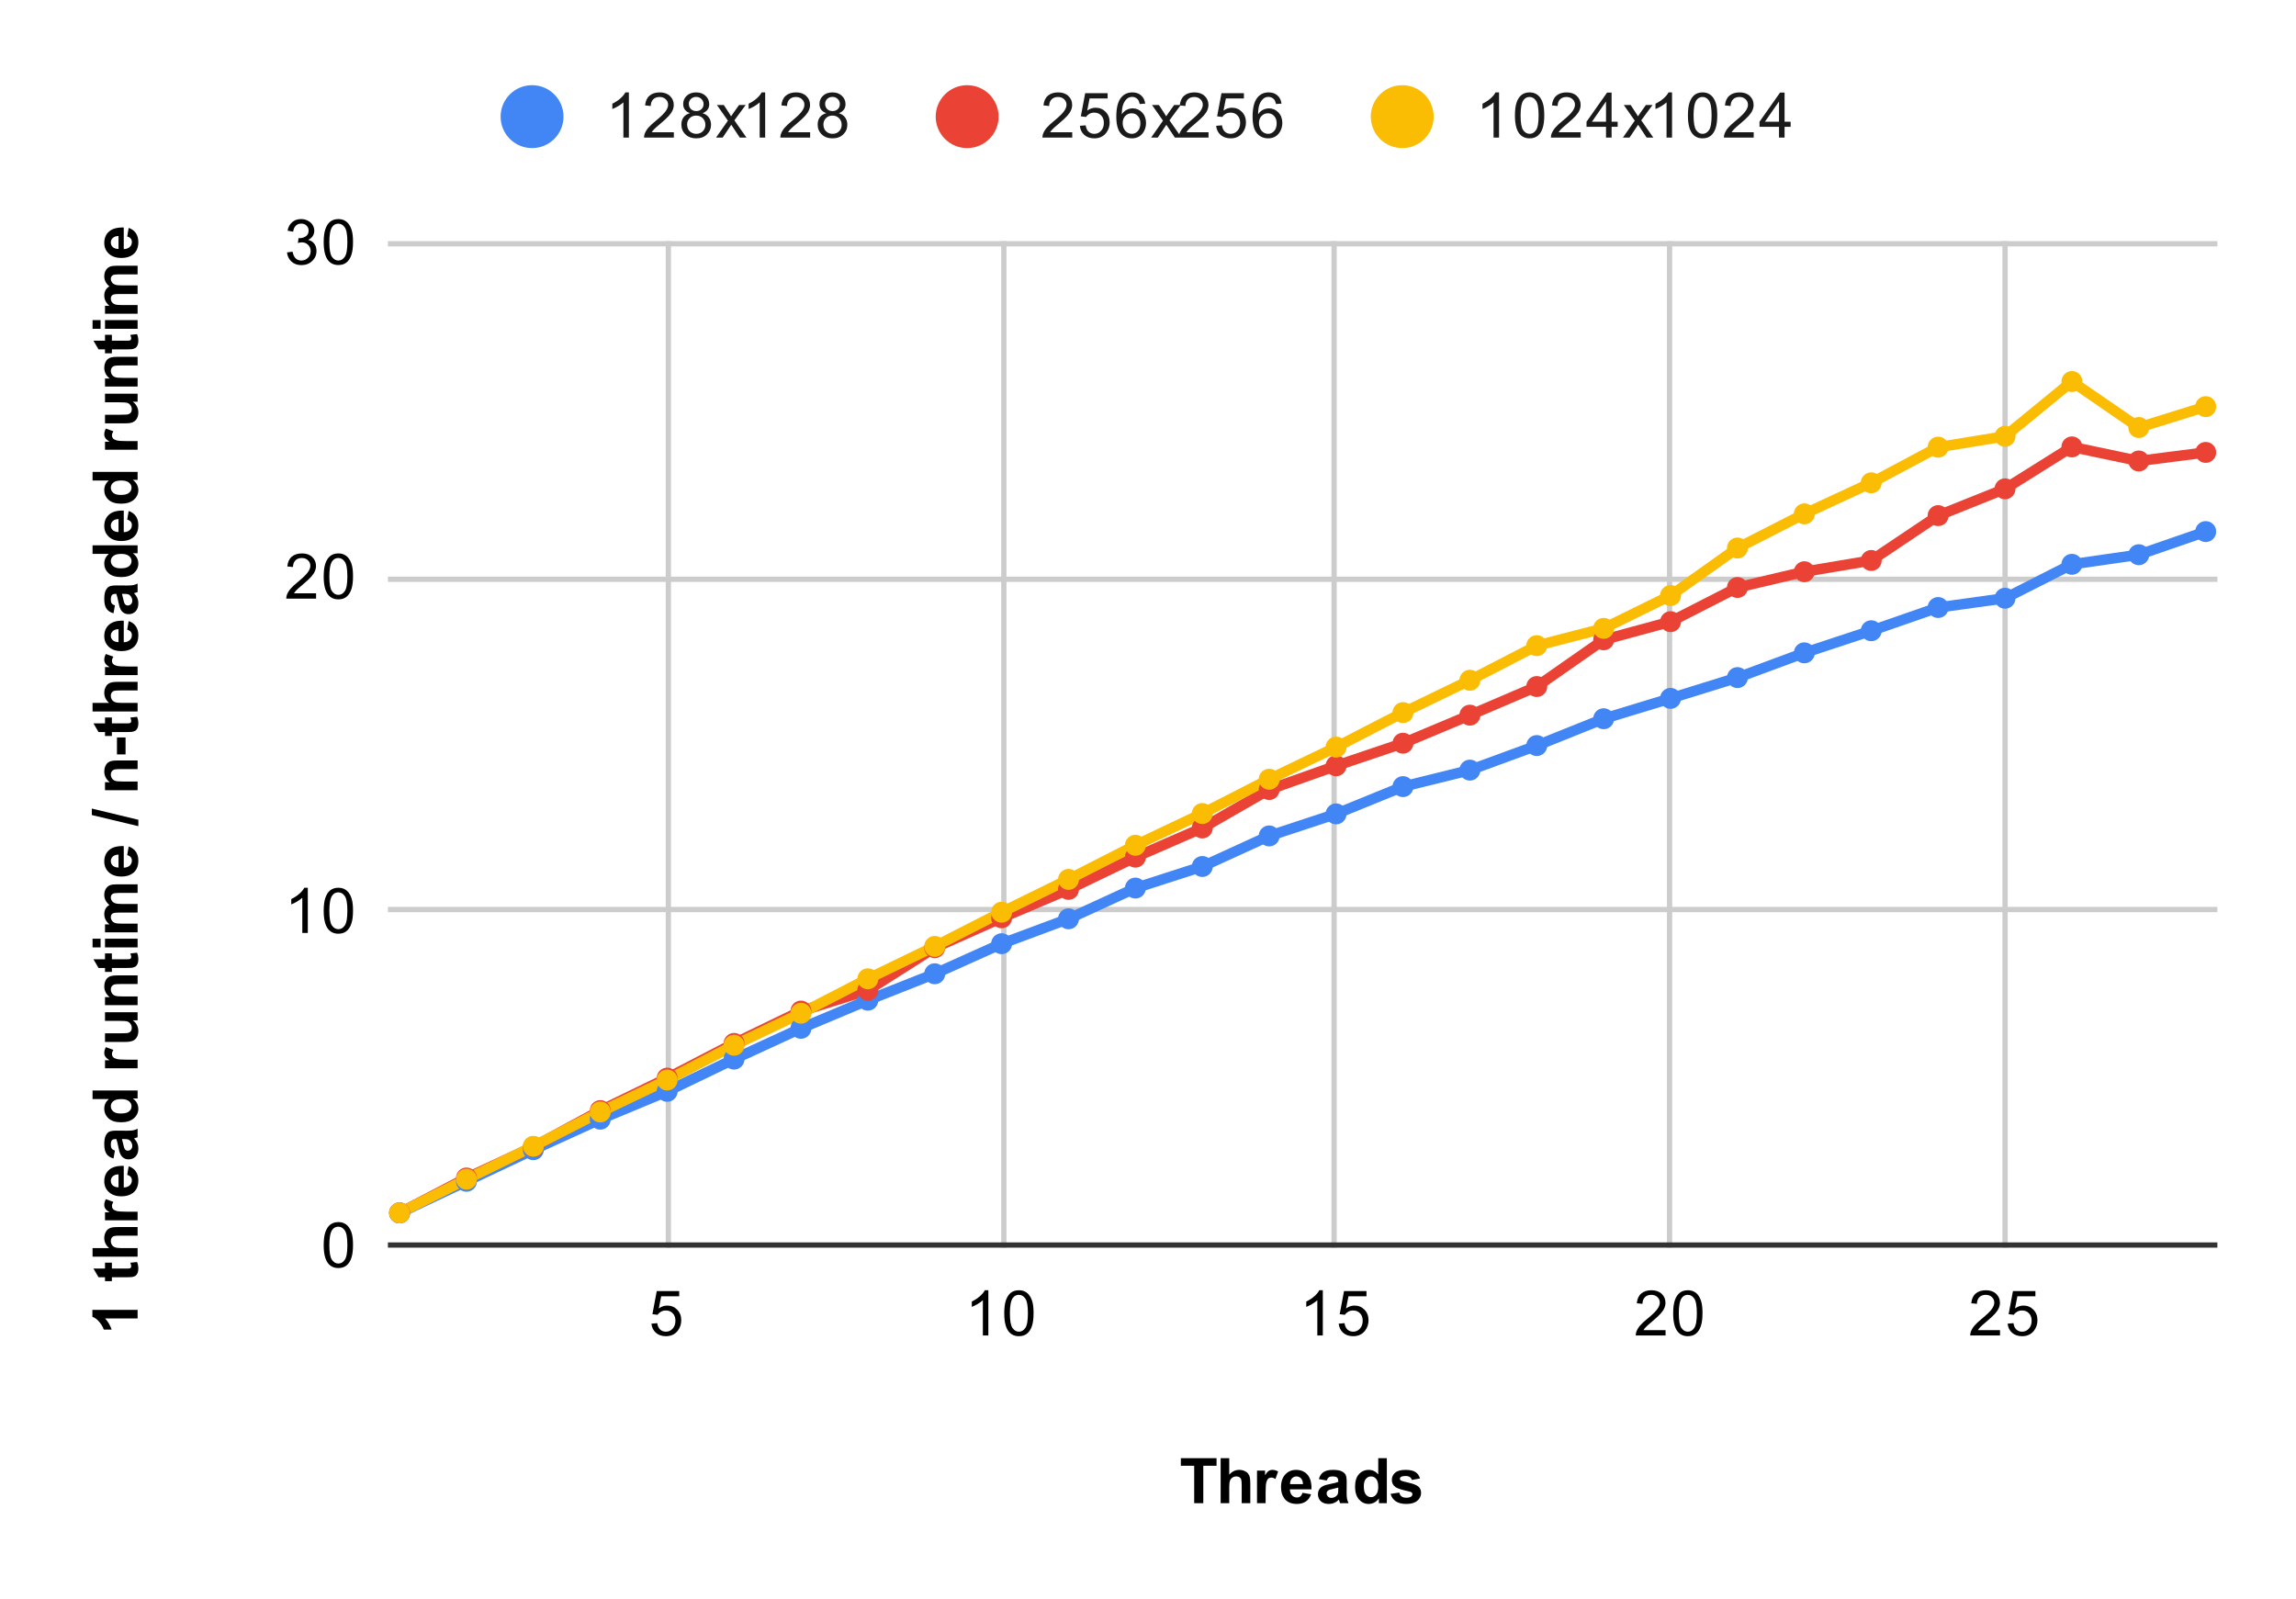 <svg version="1.1" viewBox="0.0 0.0 438.0 305.0" fill="none" stroke="none" stroke-linecap="square" stroke-miterlimit="10" width="438" height="305" xmlns:xlink="http://www.w3.org/1999/xlink" xmlns="http://www.w3.org/2000/svg"><path fill="#ffffff" d="M0 0L438.0 0L438.0 305.0L0 305.0L0 0Z" fill-rule="nonzero"/><path stroke="#cccccc" stroke-width="1.0" stroke-linecap="butt" d="M127.5 46.5L127.5 237.5" fill-rule="nonzero"/><path stroke="#cccccc" stroke-width="1.0" stroke-linecap="butt" d="M191.5 46.5L191.5 237.5" fill-rule="nonzero"/><path stroke="#cccccc" stroke-width="1.0" stroke-linecap="butt" d="M254.5 46.5L254.5 237.5" fill-rule="nonzero"/><path stroke="#cccccc" stroke-width="1.0" stroke-linecap="butt" d="M318.5 46.5L318.5 237.5" fill-rule="nonzero"/><path stroke="#cccccc" stroke-width="1.0" stroke-linecap="butt" d="M382.5 46.5L382.5 237.5" fill-rule="nonzero"/><path stroke="#333333" stroke-width="1.0" stroke-linecap="butt" d="M74.5 237.5L422.5 237.5" fill-rule="nonzero"/><path stroke="#cccccc" stroke-width="1.0" stroke-linecap="butt" d="M74.5 173.5L422.5 173.5" fill-rule="nonzero"/><path stroke="#cccccc" stroke-width="1.0" stroke-linecap="butt" d="M74.5 110.5L422.5 110.5" fill-rule="nonzero"/><path stroke="#cccccc" stroke-width="1.0" stroke-linecap="butt" d="M74.5 46.5L422.5 46.5" fill-rule="nonzero"/><clipPath id="id_0"><path d="M74.25 46.417L422.75 46.417L422.75 237.75L74.25 237.75L74.25 46.417Z" clip-rule="nonzero"/></clipPath><path stroke="#4285f4" stroke-width="2.0" stroke-linecap="butt" clip-path="url(#id_0)" d="M76.227 231.372L88.988 225.335L101.749 219.312L114.51 213.492L127.271 208.18L140.032 202.032L152.793 196.161L165.554 190.799L178.315 185.753L191.076 180.018L203.837 175.268L216.598 169.405L229.359 165.291L242.12 159.46L254.88 155.256L267.641 150.053L280.402 146.905L293.163 142.223L305.924 137.104L318.685 133.219L331.446 129.257L344.207 124.536L356.968 120.319L369.729 115.888L382.49 114.118L395.251 107.646L408.012 105.815L420.773 101.405" fill-rule="nonzero"/><path stroke="#ea4335" stroke-width="2.0" stroke-linecap="butt" clip-path="url(#id_0)" d="M76.227 231.372L88.988 224.716L101.749 218.764L114.51 211.858L127.271 205.665L140.032 199.044L152.793 192.871L165.554 188.888L178.315 180.774L191.076 175.081L203.837 169.655L216.598 163.506L229.359 157.941L242.12 150.609L254.88 146.084L267.641 141.775L280.402 136.424L293.163 130.963L305.924 122.05L318.685 118.59L331.446 112.069L344.207 109.061L356.968 106.915L369.729 98.359L382.49 93.247L395.251 85.25L408.012 87.937L420.773 86.301" fill-rule="nonzero"/><path stroke="#fbbc04" stroke-width="2.0" stroke-linecap="butt" clip-path="url(#id_0)" d="M76.227 231.372L88.988 224.941L101.749 218.672L114.51 212.118L127.271 206.025L140.032 199.39L152.793 193.286L165.554 186.715L178.315 180.534L191.076 174.01L203.837 167.751L216.598 161.242L229.359 155.19L242.12 148.648L254.88 142.519L267.641 135.939L280.402 129.766L293.163 123.167L305.924 119.866L318.685 113.604L331.446 104.536L344.207 98.023L356.968 92.101L369.729 85.3L382.49 83.231L395.251 72.78L408.012 81.552L420.773 77.575" fill-rule="nonzero"/><path fill="#4285f4" clip-path="url(#id_0)" d="M78.227 231.372C78.227 232.477 77.332 233.372 76.227 233.372C75.123 233.372 74.227 232.477 74.227 231.372C74.227 230.268 75.123 229.372 76.227 229.372C77.332 229.372 78.227 230.268 78.227 231.372Z" fill-rule="nonzero"/><path fill="#4285f4" clip-path="url(#id_0)" d="M90.988 225.335C90.988 226.439 90.093 227.335 88.988 227.335C87.884 227.335 86.988 226.439 86.988 225.335C86.988 224.23 87.884 223.335 88.988 223.335C90.093 223.335 90.988 224.23 90.988 225.335Z" fill-rule="nonzero"/><path fill="#4285f4" clip-path="url(#id_0)" d="M103.749 219.312C103.749 220.417 102.854 221.312 101.749 221.312C100.645 221.312 99.749 220.417 99.749 219.312C99.749 218.207 100.645 217.312 101.749 217.312C102.854 217.312 103.749 218.207 103.749 219.312Z" fill-rule="nonzero"/><path fill="#4285f4" clip-path="url(#id_0)" d="M116.51 213.492C116.51 214.597 115.615 215.492 114.51 215.492C113.406 215.492 112.51 214.597 112.51 213.492C112.51 212.388 113.406 211.492 114.51 211.492C115.615 211.492 116.51 212.388 116.51 213.492Z" fill-rule="nonzero"/><path fill="#4285f4" clip-path="url(#id_0)" d="M129.271 208.18C129.271 209.285 128.376 210.18 127.271 210.18C126.166 210.18 125.271 209.285 125.271 208.18C125.271 207.076 126.166 206.18 127.271 206.18C128.376 206.18 129.271 207.076 129.271 208.18Z" fill-rule="nonzero"/><path fill="#4285f4" clip-path="url(#id_0)" d="M142.032 202.032C142.032 203.137 141.137 204.032 140.032 204.032C138.927 204.032 138.032 203.137 138.032 202.032C138.032 200.928 138.927 200.032 140.032 200.032C141.137 200.032 142.032 200.928 142.032 202.032Z" fill-rule="nonzero"/><path fill="#4285f4" clip-path="url(#id_0)" d="M154.793 196.161C154.793 197.266 153.898 198.161 152.793 198.161C151.688 198.161 150.793 197.266 150.793 196.161C150.793 195.057 151.688 194.161 152.793 194.161C153.898 194.161 154.793 195.057 154.793 196.161Z" fill-rule="nonzero"/><path fill="#4285f4" clip-path="url(#id_0)" d="M167.554 190.799C167.554 191.904 166.658 192.799 165.554 192.799C164.449 192.799 163.554 191.904 163.554 190.799C163.554 189.695 164.449 188.799 165.554 188.799C166.658 188.799 167.554 189.695 167.554 190.799Z" fill-rule="nonzero"/><path fill="#4285f4" clip-path="url(#id_0)" d="M180.315 185.753C180.315 186.858 179.419 187.753 178.315 187.753C177.21 187.753 176.315 186.858 176.315 185.753C176.315 184.649 177.21 183.753 178.315 183.753C179.419 183.753 180.315 184.649 180.315 185.753Z" fill-rule="nonzero"/><path fill="#4285f4" clip-path="url(#id_0)" d="M193.076 180.018C193.076 181.123 192.18 182.018 191.076 182.018C189.971 182.018 189.076 181.123 189.076 180.018C189.076 178.914 189.971 178.018 191.076 178.018C192.18 178.018 193.076 178.914 193.076 180.018Z" fill-rule="nonzero"/><path fill="#4285f4" clip-path="url(#id_0)" d="M205.837 175.268C205.837 176.373 204.941 177.268 203.837 177.268C202.732 177.268 201.837 176.373 201.837 175.268C201.837 174.164 202.732 173.268 203.837 173.268C204.941 173.268 205.837 174.164 205.837 175.268Z" fill-rule="nonzero"/><path fill="#4285f4" clip-path="url(#id_0)" d="M218.598 169.405C218.598 170.51 217.702 171.405 216.598 171.405C215.493 171.405 214.598 170.51 214.598 169.405C214.598 168.301 215.493 167.405 216.598 167.405C217.702 167.405 218.598 168.301 218.598 169.405Z" fill-rule="nonzero"/><path fill="#4285f4" clip-path="url(#id_0)" d="M231.359 165.291C231.359 166.395 230.463 167.291 229.359 167.291C228.254 167.291 227.359 166.395 227.359 165.291C227.359 164.186 228.254 163.291 229.359 163.291C230.463 163.291 231.359 164.186 231.359 165.291Z" fill-rule="nonzero"/><path fill="#4285f4" clip-path="url(#id_0)" d="M244.12 159.46C244.12 160.565 243.224 161.46 242.12 161.46C241.015 161.46 240.12 160.565 240.12 159.46C240.12 158.356 241.015 157.46 242.12 157.46C243.224 157.46 244.12 158.356 244.12 159.46Z" fill-rule="nonzero"/><path fill="#4285f4" clip-path="url(#id_0)" d="M256.88 155.256C256.88 156.361 255.985 157.256 254.88 157.256C253.776 157.256 252.88 156.361 252.88 155.256C252.88 154.152 253.776 153.256 254.88 153.256C255.985 153.256 256.88 154.152 256.88 155.256Z" fill-rule="nonzero"/><path fill="#4285f4" clip-path="url(#id_0)" d="M269.641 150.053C269.641 151.157 268.746 152.053 267.641 152.053C266.537 152.053 265.641 151.157 265.641 150.053C265.641 148.948 266.537 148.053 267.641 148.053C268.746 148.053 269.641 148.948 269.641 150.053Z" fill-rule="nonzero"/><path fill="#4285f4" clip-path="url(#id_0)" d="M282.402 146.905C282.402 148.01 281.507 148.905 280.402 148.905C279.298 148.905 278.402 148.01 278.402 146.905C278.402 145.8 279.298 144.905 280.402 144.905C281.507 144.905 282.402 145.8 282.402 146.905Z" fill-rule="nonzero"/><path fill="#4285f4" clip-path="url(#id_0)" d="M295.163 142.223C295.163 143.327 294.268 144.223 293.163 144.223C292.059 144.223 291.163 143.327 291.163 142.223C291.163 141.118 292.059 140.223 293.163 140.223C294.268 140.223 295.163 141.118 295.163 142.223Z" fill-rule="nonzero"/><path fill="#4285f4" clip-path="url(#id_0)" d="M307.924 137.104C307.924 138.208 307.029 139.104 305.924 139.104C304.82 139.104 303.924 138.208 303.924 137.104C303.924 135.999 304.82 135.104 305.924 135.104C307.029 135.104 307.924 135.999 307.924 137.104Z" fill-rule="nonzero"/><path fill="#4285f4" clip-path="url(#id_0)" d="M320.685 133.219C320.685 134.324 319.79 135.219 318.685 135.219C317.581 135.219 316.685 134.324 316.685 133.219C316.685 132.115 317.581 131.219 318.685 131.219C319.79 131.219 320.685 132.115 320.685 133.219Z" fill-rule="nonzero"/><path fill="#4285f4" clip-path="url(#id_0)" d="M333.446 129.257C333.446 130.362 332.551 131.257 331.446 131.257C330.342 131.257 329.446 130.362 329.446 129.257C329.446 128.153 330.342 127.257 331.446 127.257C332.551 127.257 333.446 128.153 333.446 129.257Z" fill-rule="nonzero"/><path fill="#4285f4" clip-path="url(#id_0)" d="M346.207 124.536C346.207 125.641 345.312 126.536 344.207 126.536C343.102 126.536 342.207 125.641 342.207 124.536C342.207 123.432 343.102 122.536 344.207 122.536C345.312 122.536 346.207 123.432 346.207 124.536Z" fill-rule="nonzero"/><path fill="#4285f4" clip-path="url(#id_0)" d="M358.968 120.319C358.968 121.423 358.073 122.319 356.968 122.319C355.863 122.319 354.968 121.423 354.968 120.319C354.968 119.214 355.863 118.319 356.968 118.319C358.073 118.319 358.968 119.214 358.968 120.319Z" fill-rule="nonzero"/><path fill="#4285f4" clip-path="url(#id_0)" d="M371.729 115.888C371.729 116.993 370.834 117.888 369.729 117.888C368.624 117.888 367.729 116.993 367.729 115.888C367.729 114.784 368.624 113.888 369.729 113.888C370.834 113.888 371.729 114.784 371.729 115.888Z" fill-rule="nonzero"/><path fill="#4285f4" clip-path="url(#id_0)" d="M384.49 114.118C384.49 115.223 383.594 116.118 382.49 116.118C381.385 116.118 380.49 115.223 380.49 114.118C380.49 113.014 381.385 112.118 382.49 112.118C383.594 112.118 384.49 113.014 384.49 114.118Z" fill-rule="nonzero"/><path fill="#4285f4" clip-path="url(#id_0)" d="M397.251 107.646C397.251 108.75 396.355 109.646 395.251 109.646C394.146 109.646 393.251 108.75 393.251 107.646C393.251 106.541 394.146 105.646 395.251 105.646C396.355 105.646 397.251 106.541 397.251 107.646Z" fill-rule="nonzero"/><path fill="#4285f4" clip-path="url(#id_0)" d="M410.012 105.815C410.012 106.919 409.116 107.815 408.012 107.815C406.907 107.815 406.012 106.919 406.012 105.815C406.012 104.71 406.907 103.815 408.012 103.815C409.116 103.815 410.012 104.71 410.012 105.815Z" fill-rule="nonzero"/><path fill="#4285f4" clip-path="url(#id_0)" d="M422.773 101.405C422.773 102.509 421.877 103.405 420.773 103.405C419.668 103.405 418.773 102.509 418.773 101.405C418.773 100.3 419.668 99.405 420.773 99.405C421.877 99.405 422.773 100.3 422.773 101.405Z" fill-rule="nonzero"/><path fill="#ea4335" clip-path="url(#id_0)" d="M78.227 231.372C78.227 232.477 77.332 233.372 76.227 233.372C75.123 233.372 74.227 232.477 74.227 231.372C74.227 230.268 75.123 229.372 76.227 229.372C77.332 229.372 78.227 230.268 78.227 231.372Z" fill-rule="nonzero"/><path fill="#ea4335" clip-path="url(#id_0)" d="M90.988 224.716C90.988 225.821 90.093 226.716 88.988 226.716C87.884 226.716 86.988 225.821 86.988 224.716C86.988 223.612 87.884 222.716 88.988 222.716C90.093 222.716 90.988 223.612 90.988 224.716Z" fill-rule="nonzero"/><path fill="#ea4335" clip-path="url(#id_0)" d="M103.749 218.764C103.749 219.869 102.854 220.764 101.749 220.764C100.645 220.764 99.749 219.869 99.749 218.764C99.749 217.66 100.645 216.764 101.749 216.764C102.854 216.764 103.749 217.66 103.749 218.764Z" fill-rule="nonzero"/><path fill="#ea4335" clip-path="url(#id_0)" d="M116.51 211.858C116.51 212.963 115.615 213.858 114.51 213.858C113.406 213.858 112.51 212.963 112.51 211.858C112.51 210.754 113.406 209.858 114.51 209.858C115.615 209.858 116.51 210.754 116.51 211.858Z" fill-rule="nonzero"/><path fill="#ea4335" clip-path="url(#id_0)" d="M129.271 205.665C129.271 206.769 128.376 207.665 127.271 207.665C126.166 207.665 125.271 206.769 125.271 205.665C125.271 204.56 126.166 203.665 127.271 203.665C128.376 203.665 129.271 204.56 129.271 205.665Z" fill-rule="nonzero"/><path fill="#ea4335" clip-path="url(#id_0)" d="M142.032 199.044C142.032 200.149 141.137 201.044 140.032 201.044C138.927 201.044 138.032 200.149 138.032 199.044C138.032 197.939 138.927 197.044 140.032 197.044C141.137 197.044 142.032 197.939 142.032 199.044Z" fill-rule="nonzero"/><path fill="#ea4335" clip-path="url(#id_0)" d="M154.793 192.871C154.793 193.976 153.898 194.871 152.793 194.871C151.688 194.871 150.793 193.976 150.793 192.871C150.793 191.767 151.688 190.871 152.793 190.871C153.898 190.871 154.793 191.767 154.793 192.871Z" fill-rule="nonzero"/><path fill="#ea4335" clip-path="url(#id_0)" d="M167.554 188.888C167.554 189.993 166.658 190.888 165.554 190.888C164.449 190.888 163.554 189.993 163.554 188.888C163.554 187.784 164.449 186.888 165.554 186.888C166.658 186.888 167.554 187.784 167.554 188.888Z" fill-rule="nonzero"/><path fill="#ea4335" clip-path="url(#id_0)" d="M180.315 180.774C180.315 181.878 179.419 182.774 178.315 182.774C177.21 182.774 176.315 181.878 176.315 180.774C176.315 179.669 177.21 178.774 178.315 178.774C179.419 178.774 180.315 179.669 180.315 180.774Z" fill-rule="nonzero"/><path fill="#ea4335" clip-path="url(#id_0)" d="M193.076 175.081C193.076 176.185 192.18 177.081 191.076 177.081C189.971 177.081 189.076 176.185 189.076 175.081C189.076 173.976 189.971 173.081 191.076 173.081C192.18 173.081 193.076 173.976 193.076 175.081Z" fill-rule="nonzero"/><path fill="#ea4335" clip-path="url(#id_0)" d="M205.837 169.655C205.837 170.759 204.941 171.655 203.837 171.655C202.732 171.655 201.837 170.759 201.837 169.655C201.837 168.55 202.732 167.655 203.837 167.655C204.941 167.655 205.837 168.55 205.837 169.655Z" fill-rule="nonzero"/><path fill="#ea4335" clip-path="url(#id_0)" d="M218.598 163.506C218.598 164.61 217.702 165.506 216.598 165.506C215.493 165.506 214.598 164.61 214.598 163.506C214.598 162.401 215.493 161.506 216.598 161.506C217.702 161.506 218.598 162.401 218.598 163.506Z" fill-rule="nonzero"/><path fill="#ea4335" clip-path="url(#id_0)" d="M231.359 157.941C231.359 159.046 230.463 159.941 229.359 159.941C228.254 159.941 227.359 159.046 227.359 157.941C227.359 156.837 228.254 155.941 229.359 155.941C230.463 155.941 231.359 156.837 231.359 157.941Z" fill-rule="nonzero"/><path fill="#ea4335" clip-path="url(#id_0)" d="M244.12 150.609C244.12 151.714 243.224 152.609 242.12 152.609C241.015 152.609 240.12 151.714 240.12 150.609C240.12 149.505 241.015 148.609 242.12 148.609C243.224 148.609 244.12 149.505 244.12 150.609Z" fill-rule="nonzero"/><path fill="#ea4335" clip-path="url(#id_0)" d="M256.88 146.084C256.88 147.188 255.985 148.084 254.88 148.084C253.776 148.084 252.88 147.188 252.88 146.084C252.88 144.979 253.776 144.084 254.88 144.084C255.985 144.084 256.88 144.979 256.88 146.084Z" fill-rule="nonzero"/><path fill="#ea4335" clip-path="url(#id_0)" d="M269.641 141.775C269.641 142.88 268.746 143.775 267.641 143.775C266.537 143.775 265.641 142.88 265.641 141.775C265.641 140.67 266.537 139.775 267.641 139.775C268.746 139.775 269.641 140.67 269.641 141.775Z" fill-rule="nonzero"/><path fill="#ea4335" clip-path="url(#id_0)" d="M282.402 136.424C282.402 137.529 281.507 138.424 280.402 138.424C279.298 138.424 278.402 137.529 278.402 136.424C278.402 135.32 279.298 134.424 280.402 134.424C281.507 134.424 282.402 135.32 282.402 136.424Z" fill-rule="nonzero"/><path fill="#ea4335" clip-path="url(#id_0)" d="M295.163 130.963C295.163 132.068 294.268 132.963 293.163 132.963C292.059 132.963 291.163 132.068 291.163 130.963C291.163 129.859 292.059 128.963 293.163 128.963C294.268 128.963 295.163 129.859 295.163 130.963Z" fill-rule="nonzero"/><path fill="#ea4335" clip-path="url(#id_0)" d="M307.924 122.05C307.924 123.155 307.029 124.05 305.924 124.05C304.82 124.05 303.924 123.155 303.924 122.05C303.924 120.946 304.82 120.05 305.924 120.05C307.029 120.05 307.924 120.946 307.924 122.05Z" fill-rule="nonzero"/><path fill="#ea4335" clip-path="url(#id_0)" d="M320.685 118.59C320.685 119.695 319.79 120.59 318.685 120.59C317.581 120.59 316.685 119.695 316.685 118.59C316.685 117.485 317.581 116.59 318.685 116.59C319.79 116.59 320.685 117.485 320.685 118.59Z" fill-rule="nonzero"/><path fill="#ea4335" clip-path="url(#id_0)" d="M333.446 112.069C333.446 113.174 332.551 114.069 331.446 114.069C330.342 114.069 329.446 113.174 329.446 112.069C329.446 110.965 330.342 110.069 331.446 110.069C332.551 110.069 333.446 110.965 333.446 112.069Z" fill-rule="nonzero"/><path fill="#ea4335" clip-path="url(#id_0)" d="M346.207 109.061C346.207 110.166 345.312 111.061 344.207 111.061C343.102 111.061 342.207 110.166 342.207 109.061C342.207 107.957 343.102 107.061 344.207 107.061C345.312 107.061 346.207 107.957 346.207 109.061Z" fill-rule="nonzero"/><path fill="#ea4335" clip-path="url(#id_0)" d="M358.968 106.915C358.968 108.019 358.073 108.915 356.968 108.915C355.863 108.915 354.968 108.019 354.968 106.915C354.968 105.81 355.863 104.915 356.968 104.915C358.073 104.915 358.968 105.81 358.968 106.915Z" fill-rule="nonzero"/><path fill="#ea4335" clip-path="url(#id_0)" d="M371.729 98.359C371.729 99.464 370.834 100.359 369.729 100.359C368.624 100.359 367.729 99.464 367.729 98.359C367.729 97.254 368.624 96.359 369.729 96.359C370.834 96.359 371.729 97.254 371.729 98.359Z" fill-rule="nonzero"/><path fill="#ea4335" clip-path="url(#id_0)" d="M384.49 93.247C384.49 94.352 383.594 95.247 382.49 95.247C381.385 95.247 380.49 94.352 380.49 93.247C380.49 92.143 381.385 91.247 382.49 91.247C383.594 91.247 384.49 92.143 384.49 93.247Z" fill-rule="nonzero"/><path fill="#ea4335" clip-path="url(#id_0)" d="M397.251 85.25C397.251 86.355 396.355 87.25 395.251 87.25C394.146 87.25 393.251 86.355 393.251 85.25C393.251 84.145 394.146 83.25 395.251 83.25C396.355 83.25 397.251 84.145 397.251 85.25Z" fill-rule="nonzero"/><path fill="#ea4335" clip-path="url(#id_0)" d="M410.012 87.937C410.012 89.042 409.116 89.937 408.012 89.937C406.907 89.937 406.012 89.042 406.012 87.937C406.012 86.833 406.907 85.937 408.012 85.937C409.116 85.937 410.012 86.833 410.012 87.937Z" fill-rule="nonzero"/><path fill="#ea4335" clip-path="url(#id_0)" d="M422.773 86.301C422.773 87.406 421.877 88.301 420.773 88.301C419.668 88.301 418.773 87.406 418.773 86.301C418.773 85.197 419.668 84.301 420.773 84.301C421.877 84.301 422.773 85.197 422.773 86.301Z" fill-rule="nonzero"/><path fill="#fbbc04" clip-path="url(#id_0)" d="M78.227 231.372C78.227 232.477 77.332 233.372 76.227 233.372C75.123 233.372 74.227 232.477 74.227 231.372C74.227 230.268 75.123 229.372 76.227 229.372C77.332 229.372 78.227 230.268 78.227 231.372Z" fill-rule="nonzero"/><path fill="#fbbc04" clip-path="url(#id_0)" d="M90.988 224.941C90.988 226.046 90.093 226.941 88.988 226.941C87.884 226.941 86.988 226.046 86.988 224.941C86.988 223.837 87.884 222.941 88.988 222.941C90.093 222.941 90.988 223.837 90.988 224.941Z" fill-rule="nonzero"/><path fill="#fbbc04" clip-path="url(#id_0)" d="M103.749 218.672C103.749 219.776 102.854 220.672 101.749 220.672C100.645 220.672 99.749 219.776 99.749 218.672C99.749 217.567 100.645 216.672 101.749 216.672C102.854 216.672 103.749 217.567 103.749 218.672Z" fill-rule="nonzero"/><path fill="#fbbc04" clip-path="url(#id_0)" d="M116.51 212.118C116.51 213.223 115.615 214.118 114.51 214.118C113.406 214.118 112.51 213.223 112.51 212.118C112.51 211.013 113.406 210.118 114.51 210.118C115.615 210.118 116.51 211.013 116.51 212.118Z" fill-rule="nonzero"/><path fill="#fbbc04" clip-path="url(#id_0)" d="M129.271 206.025C129.271 207.13 128.376 208.025 127.271 208.025C126.166 208.025 125.271 207.13 125.271 206.025C125.271 204.92 126.166 204.025 127.271 204.025C128.376 204.025 129.271 204.92 129.271 206.025Z" fill-rule="nonzero"/><path fill="#fbbc04" clip-path="url(#id_0)" d="M142.032 199.39C142.032 200.495 141.137 201.39 140.032 201.39C138.927 201.39 138.032 200.495 138.032 199.39C138.032 198.285 138.927 197.39 140.032 197.39C141.137 197.39 142.032 198.285 142.032 199.39Z" fill-rule="nonzero"/><path fill="#fbbc04" clip-path="url(#id_0)" d="M154.793 193.286C154.793 194.391 153.898 195.286 152.793 195.286C151.688 195.286 150.793 194.391 150.793 193.286C150.793 192.181 151.688 191.286 152.793 191.286C153.898 191.286 154.793 192.181 154.793 193.286Z" fill-rule="nonzero"/><path fill="#fbbc04" clip-path="url(#id_0)" d="M167.554 186.715C167.554 187.82 166.658 188.715 165.554 188.715C164.449 188.715 163.554 187.82 163.554 186.715C163.554 185.611 164.449 184.715 165.554 184.715C166.658 184.715 167.554 185.611 167.554 186.715Z" fill-rule="nonzero"/><path fill="#fbbc04" clip-path="url(#id_0)" d="M180.315 180.534C180.315 181.638 179.419 182.534 178.315 182.534C177.21 182.534 176.315 181.638 176.315 180.534C176.315 179.429 177.21 178.534 178.315 178.534C179.419 178.534 180.315 179.429 180.315 180.534Z" fill-rule="nonzero"/><path fill="#fbbc04" clip-path="url(#id_0)" d="M193.076 174.01C193.076 175.114 192.18 176.01 191.076 176.01C189.971 176.01 189.076 175.114 189.076 174.01C189.076 172.905 189.971 172.01 191.076 172.01C192.18 172.01 193.076 172.905 193.076 174.01Z" fill-rule="nonzero"/><path fill="#fbbc04" clip-path="url(#id_0)" d="M205.837 167.751C205.837 168.855 204.941 169.751 203.837 169.751C202.732 169.751 201.837 168.855 201.837 167.751C201.837 166.646 202.732 165.751 203.837 165.751C204.941 165.751 205.837 166.646 205.837 167.751Z" fill-rule="nonzero"/><path fill="#fbbc04" clip-path="url(#id_0)" d="M218.598 161.242C218.598 162.346 217.702 163.242 216.598 163.242C215.493 163.242 214.598 162.346 214.598 161.242C214.598 160.137 215.493 159.242 216.598 159.242C217.702 159.242 218.598 160.137 218.598 161.242Z" fill-rule="nonzero"/><path fill="#fbbc04" clip-path="url(#id_0)" d="M231.359 155.19C231.359 156.294 230.463 157.19 229.359 157.19C228.254 157.19 227.359 156.294 227.359 155.19C227.359 154.085 228.254 153.19 229.359 153.19C230.463 153.19 231.359 154.085 231.359 155.19Z" fill-rule="nonzero"/><path fill="#fbbc04" clip-path="url(#id_0)" d="M244.12 148.648C244.12 149.753 243.224 150.648 242.12 150.648C241.015 150.648 240.12 149.753 240.12 148.648C240.12 147.544 241.015 146.648 242.12 146.648C243.224 146.648 244.12 147.544 244.12 148.648Z" fill-rule="nonzero"/><path fill="#fbbc04" clip-path="url(#id_0)" d="M256.88 142.519C256.88 143.623 255.985 144.519 254.88 144.519C253.776 144.519 252.88 143.623 252.88 142.519C252.88 141.414 253.776 140.519 254.88 140.519C255.985 140.519 256.88 141.414 256.88 142.519Z" fill-rule="nonzero"/><path fill="#fbbc04" clip-path="url(#id_0)" d="M269.641 135.939C269.641 137.043 268.746 137.939 267.641 137.939C266.537 137.939 265.641 137.043 265.641 135.939C265.641 134.834 266.537 133.939 267.641 133.939C268.746 133.939 269.641 134.834 269.641 135.939Z" fill-rule="nonzero"/><path fill="#fbbc04" clip-path="url(#id_0)" d="M282.402 129.766C282.402 130.871 281.507 131.766 280.402 131.766C279.298 131.766 278.402 130.871 278.402 129.766C278.402 128.662 279.298 127.766 280.402 127.766C281.507 127.766 282.402 128.662 282.402 129.766Z" fill-rule="nonzero"/><path fill="#fbbc04" clip-path="url(#id_0)" d="M295.163 123.167C295.163 124.271 294.268 125.167 293.163 125.167C292.059 125.167 291.163 124.271 291.163 123.167C291.163 122.062 292.059 121.167 293.163 121.167C294.268 121.167 295.163 122.062 295.163 123.167Z" fill-rule="nonzero"/><path fill="#fbbc04" clip-path="url(#id_0)" d="M307.924 119.866C307.924 120.97 307.029 121.866 305.924 121.866C304.82 121.866 303.924 120.97 303.924 119.866C303.924 118.761 304.82 117.866 305.924 117.866C307.029 117.866 307.924 118.761 307.924 119.866Z" fill-rule="nonzero"/><path fill="#fbbc04" clip-path="url(#id_0)" d="M320.685 113.604C320.685 114.709 319.79 115.604 318.685 115.604C317.581 115.604 316.685 114.709 316.685 113.604C316.685 112.5 317.581 111.604 318.685 111.604C319.79 111.604 320.685 112.5 320.685 113.604Z" fill-rule="nonzero"/><path fill="#fbbc04" clip-path="url(#id_0)" d="M333.446 104.536C333.446 105.64 332.551 106.536 331.446 106.536C330.342 106.536 329.446 105.64 329.446 104.536C329.446 103.431 330.342 102.536 331.446 102.536C332.551 102.536 333.446 103.431 333.446 104.536Z" fill-rule="nonzero"/><path fill="#fbbc04" clip-path="url(#id_0)" d="M346.207 98.023C346.207 99.127 345.312 100.023 344.207 100.023C343.102 100.023 342.207 99.127 342.207 98.023C342.207 96.918 343.102 96.023 344.207 96.023C345.312 96.023 346.207 96.918 346.207 98.023Z" fill-rule="nonzero"/><path fill="#fbbc04" clip-path="url(#id_0)" d="M358.968 92.101C358.968 93.205 358.073 94.101 356.968 94.101C355.863 94.101 354.968 93.205 354.968 92.101C354.968 90.996 355.863 90.101 356.968 90.101C358.073 90.101 358.968 90.996 358.968 92.101Z" fill-rule="nonzero"/><path fill="#fbbc04" clip-path="url(#id_0)" d="M371.729 85.3C371.729 86.404 370.834 87.3 369.729 87.3C368.624 87.3 367.729 86.404 367.729 85.3C367.729 84.195 368.624 83.3 369.729 83.3C370.834 83.3 371.729 84.195 371.729 85.3Z" fill-rule="nonzero"/><path fill="#fbbc04" clip-path="url(#id_0)" d="M384.49 83.231C384.49 84.336 383.594 85.231 382.49 85.231C381.385 85.231 380.49 84.336 380.49 83.231C380.49 82.127 381.385 81.231 382.49 81.231C383.594 81.231 384.49 82.127 384.49 83.231Z" fill-rule="nonzero"/><path fill="#fbbc04" clip-path="url(#id_0)" d="M397.251 72.78C397.251 73.885 396.355 74.78 395.251 74.78C394.146 74.78 393.251 73.885 393.251 72.78C393.251 71.676 394.146 70.78 395.251 70.78C396.355 70.78 397.251 71.676 397.251 72.78Z" fill-rule="nonzero"/><path fill="#fbbc04" clip-path="url(#id_0)" d="M410.012 81.552C410.012 82.657 409.116 83.552 408.012 83.552C406.907 83.552 406.012 82.657 406.012 81.552C406.012 80.448 406.907 79.552 408.012 79.552C409.116 79.552 410.012 80.448 410.012 81.552Z" fill-rule="nonzero"/><path fill="#fbbc04" clip-path="url(#id_0)" d="M422.773 77.575C422.773 78.679 421.877 79.575 420.773 79.575C419.668 79.575 418.773 78.679 418.773 77.575C418.773 76.47 419.668 75.575 420.773 75.575C421.877 75.575 422.773 76.47 422.773 77.575Z" fill-rule="nonzero"/><path fill="#000000" d="M227.812 286.75L227.812 279.609L225.266 279.609L225.266 278.156L232.078 278.156L232.078 279.609L229.547 279.609L229.547 286.75L227.812 286.75ZM234.5 278.156L234.5 281.312Q235.297 280.391 236.406 280.391Q236.969 280.391 237.422 280.609Q237.891 280.812 238.125 281.141Q238.359 281.469 238.438 281.875Q238.516 282.266 238.516 283.094L238.516 286.75L236.875 286.75L236.875 283.469Q236.875 282.484 236.781 282.219Q236.688 281.953 236.453 281.797Q236.219 281.641 235.859 281.641Q235.453 281.641 235.125 281.844Q234.797 282.047 234.641 282.453Q234.5 282.844 234.5 283.625L234.5 286.75L232.859 286.75L232.859 278.156L234.5 278.156ZM241.438 286.75L239.797 286.75L239.797 280.531L241.328 280.531L241.328 281.406Q241.719 280.781 242.031 280.594Q242.344 280.391 242.734 280.391Q243.297 280.391 243.828 280.703L243.312 282.125Q242.891 281.859 242.547 281.859Q242.188 281.859 241.953 282.062Q241.719 282.25 241.578 282.75Q241.438 283.234 241.438 284.828L241.438 286.75ZM248.469 284.766L250.109 285.047Q249.797 285.953 249.109 286.422Q248.422 286.891 247.406 286.891Q245.781 286.891 245.0 285.828Q244.375 284.984 244.375 283.688Q244.375 282.141 245.188 281.266Q246.0 280.391 247.234 280.391Q248.625 280.391 249.422 281.312Q250.234 282.219 250.188 284.109L246.062 284.109Q246.094 284.844 246.469 285.25Q246.844 285.656 247.422 285.656Q247.797 285.656 248.062 285.453Q248.328 285.234 248.469 284.766ZM248.562 283.109Q248.547 282.391 248.188 282.016Q247.844 281.641 247.328 281.641Q246.797 281.641 246.438 282.031Q246.094 282.438 246.094 283.109L248.562 283.109ZM253.094 282.422L251.594 282.156Q251.844 281.25 252.453 280.828Q253.078 280.391 254.297 280.391Q255.391 280.391 255.922 280.656Q256.469 280.906 256.688 281.312Q256.906 281.703 256.906 282.781L256.891 284.703Q256.891 285.531 256.969 285.922Q257.047 286.297 257.266 286.75L255.641 286.75Q255.578 286.578 255.484 286.266Q255.438 286.109 255.422 286.062Q255.0 286.484 254.516 286.688Q254.047 286.891 253.5 286.891Q252.531 286.891 251.969 286.375Q251.422 285.844 251.422 285.047Q251.422 284.516 251.672 284.109Q251.938 283.703 252.391 283.484Q252.844 283.25 253.703 283.094Q254.844 282.875 255.297 282.688L255.297 282.531Q255.297 282.047 255.062 281.844Q254.828 281.641 254.172 281.641Q253.734 281.641 253.484 281.812Q253.25 281.984 253.094 282.422ZM255.297 283.766Q254.984 283.859 254.297 284.016Q253.609 284.156 253.391 284.297Q253.078 284.531 253.078 284.875Q253.078 285.219 253.328 285.484Q253.594 285.734 253.984 285.734Q254.438 285.734 254.844 285.438Q255.141 285.219 255.234 284.891Q255.297 284.688 255.297 284.094L255.297 283.766ZM264.562 286.75L263.047 286.75L263.047 285.828Q262.656 286.375 262.141 286.641Q261.625 286.891 261.094 286.891Q260.016 286.891 259.25 286.031Q258.5 285.156 258.5 283.609Q258.5 282.031 259.234 281.219Q259.984 280.391 261.125 280.391Q262.156 280.391 262.922 281.25L262.922 278.156L264.562 278.156L264.562 286.75ZM260.172 283.5Q260.172 284.5 260.453 284.938Q260.844 285.594 261.562 285.594Q262.125 285.594 262.516 285.109Q262.922 284.625 262.922 283.656Q262.922 282.594 262.531 282.125Q262.156 281.641 261.547 281.641Q260.969 281.641 260.562 282.109Q260.172 282.578 260.172 283.5ZM265.281 284.969L266.938 284.719Q267.047 285.203 267.359 285.453Q267.688 285.703 268.266 285.703Q268.906 285.703 269.219 285.469Q269.438 285.297 269.438 285.031Q269.438 284.844 269.328 284.719Q269.203 284.594 268.781 284.5Q266.781 284.062 266.25 283.703Q265.516 283.188 265.516 282.297Q265.516 281.484 266.141 280.938Q266.781 280.391 268.125 280.391Q269.406 280.391 270.031 280.812Q270.656 281.219 270.891 282.031L269.328 282.312Q269.234 281.953 268.953 281.766Q268.672 281.562 268.156 281.562Q267.516 281.562 267.234 281.75Q267.047 281.875 267.047 282.078Q267.047 282.266 267.203 282.391Q267.422 282.547 268.734 282.844Q270.062 283.141 270.578 283.578Q271.094 284.016 271.094 284.797Q271.094 285.656 270.375 286.281Q269.672 286.891 268.266 286.891Q267.0 286.891 266.25 286.375Q265.516 285.859 265.281 284.969Z" fill-rule="nonzero"/><path fill="#000000" d="M26.25 249.865L26.25 251.505L20.047 251.505Q20.891 252.411 21.297 253.63L19.797 253.63Q19.594 252.99 19.0 252.24Q18.406 251.474 17.625 251.193L17.625 249.865L26.25 249.865ZM20.031 240.865L21.344 240.865L21.344 241.99L23.844 241.99Q24.609 241.99 24.734 241.958Q24.859 241.927 24.953 241.818Q25.031 241.693 25.031 241.536Q25.031 241.302 24.859 240.88L26.141 240.74Q26.391 241.302 26.391 242.036Q26.391 242.474 26.25 242.833Q26.094 243.193 25.859 243.365Q25.609 243.521 25.219 243.599Q24.922 243.646 24.047 243.646L21.344 243.646L21.344 244.396L20.031 244.396L20.031 243.646L18.797 243.646L17.828 241.99L20.031 241.99L20.031 240.865ZM17.656 238.083L20.812 238.083Q19.891 237.286 19.891 236.177Q19.891 235.615 20.109 235.161Q20.312 234.693 20.641 234.458Q20.969 234.224 21.375 234.146Q21.766 234.068 22.594 234.068L26.25 234.068L26.25 235.708L22.969 235.708Q21.984 235.708 21.719 235.802Q21.453 235.896 21.297 236.13Q21.141 236.365 21.141 236.724Q21.141 237.13 21.344 237.458Q21.547 237.786 21.953 237.943Q22.344 238.083 23.125 238.083L26.25 238.083L26.25 239.724L17.656 239.724L17.656 238.083ZM26.25 231.146L26.25 232.786L20.031 232.786L20.031 231.255L20.906 231.255Q20.281 230.865 20.094 230.552Q19.891 230.24 19.891 229.849Q19.891 229.286 20.203 228.755L21.625 229.271Q21.359 229.693 21.359 230.036Q21.359 230.396 21.562 230.63Q21.75 230.865 22.25 231.005Q22.734 231.146 24.328 231.146L26.25 231.146ZM24.266 224.115L24.547 222.474Q25.453 222.786 25.922 223.474Q26.391 224.161 26.391 225.177Q26.391 226.802 25.328 227.583Q24.484 228.208 23.188 228.208Q21.641 228.208 20.766 227.396Q19.891 226.583 19.891 225.349Q19.891 223.958 20.812 223.161Q21.719 222.349 23.609 222.396L23.609 226.521Q24.344 226.49 24.75 226.115Q25.156 225.74 25.156 225.161Q25.156 224.786 24.953 224.521Q24.734 224.255 24.266 224.115ZM22.609 224.021Q21.891 224.036 21.516 224.396Q21.141 224.74 21.141 225.255Q21.141 225.786 21.531 226.146Q21.938 226.49 22.609 226.49L22.609 224.021ZM21.922 219.49L21.656 220.99Q20.75 220.74 20.328 220.13Q19.891 219.505 19.891 218.286Q19.891 217.193 20.156 216.661Q20.406 216.115 20.812 215.896Q21.203 215.677 22.281 215.677L24.203 215.693Q25.031 215.693 25.422 215.615Q25.797 215.536 26.25 215.318L26.25 216.943Q26.078 217.005 25.766 217.099Q25.609 217.146 25.562 217.161Q25.984 217.583 26.188 218.068Q26.391 218.536 26.391 219.083Q26.391 220.052 25.875 220.615Q25.344 221.161 24.547 221.161Q24.016 221.161 23.609 220.911Q23.203 220.646 22.984 220.193Q22.75 219.74 22.594 218.88Q22.375 217.74 22.188 217.286L22.031 217.286Q21.547 217.286 21.344 217.521Q21.141 217.755 21.141 218.411Q21.141 218.849 21.312 219.099Q21.484 219.333 21.922 219.49ZM23.266 217.286Q23.359 217.599 23.516 218.286Q23.656 218.974 23.797 219.193Q24.031 219.505 24.375 219.505Q24.719 219.505 24.984 219.255Q25.234 218.99 25.234 218.599Q25.234 218.146 24.938 217.74Q24.719 217.443 24.391 217.349Q24.188 217.286 23.594 217.286L23.266 217.286ZM26.25 208.021L26.25 209.536L25.328 209.536Q25.875 209.927 26.141 210.443Q26.391 210.958 26.391 211.49Q26.391 212.568 25.531 213.333Q24.656 214.083 23.109 214.083Q21.531 214.083 20.719 213.349Q19.891 212.599 19.891 211.458Q19.891 210.427 20.75 209.661L17.656 209.661L17.656 208.021L26.25 208.021ZM23.0 212.411Q24.0 212.411 24.438 212.13Q25.094 211.74 25.094 211.021Q25.094 210.458 24.609 210.068Q24.125 209.661 23.156 209.661Q22.094 209.661 21.625 210.052Q21.141 210.427 21.141 211.036Q21.141 211.615 21.609 212.021Q22.078 212.411 23.0 212.411ZM26.25 202.146L26.25 203.786L20.031 203.786L20.031 202.255L20.906 202.255Q20.281 201.865 20.094 201.552Q19.891 201.24 19.891 200.849Q19.891 200.286 20.203 199.755L21.625 200.271Q21.359 200.693 21.359 201.036Q21.359 201.396 21.562 201.63Q21.75 201.865 22.25 202.005Q22.734 202.146 24.328 202.146L26.25 202.146ZM26.25 194.63L25.312 194.63Q25.812 194.958 26.109 195.521Q26.391 196.068 26.391 196.693Q26.391 197.318 26.125 197.818Q25.844 198.318 25.344 198.536Q24.844 198.755 23.969 198.755L20.031 198.755L20.031 197.115L22.891 197.115Q24.203 197.115 24.5 197.021Q24.797 196.927 24.969 196.693Q25.141 196.443 25.141 196.083Q25.141 195.661 24.906 195.333Q24.672 194.99 24.328 194.865Q23.984 194.74 22.656 194.74L20.031 194.74L20.031 193.099L26.25 193.099L26.25 194.63ZM26.25 186.068L26.25 187.708L23.078 187.708Q22.062 187.708 21.766 187.818Q21.469 187.911 21.312 188.161Q21.141 188.396 21.141 188.724Q21.141 189.161 21.375 189.505Q21.609 189.833 22.0 189.958Q22.391 190.083 23.438 190.083L26.25 190.083L26.25 191.74L20.031 191.74L20.031 190.208L20.938 190.208Q19.891 189.396 19.891 188.146Q19.891 187.615 20.094 187.161Q20.281 186.708 20.594 186.474Q20.891 186.24 21.281 186.161Q21.656 186.068 22.375 186.068L26.25 186.068ZM20.031 181.865L21.344 181.865L21.344 182.99L23.844 182.99Q24.609 182.99 24.734 182.958Q24.859 182.927 24.953 182.818Q25.031 182.693 25.031 182.536Q25.031 182.302 24.859 181.88L26.141 181.74Q26.391 182.302 26.391 183.036Q26.391 183.474 26.25 183.833Q26.094 184.193 25.859 184.365Q25.609 184.521 25.219 184.599Q24.922 184.646 24.047 184.646L21.344 184.646L21.344 185.396L20.031 185.396L20.031 184.646L18.797 184.646L17.828 182.99L20.031 182.99L20.031 181.865ZM19.188 180.724L17.656 180.724L17.656 179.068L19.188 179.068L19.188 180.724ZM26.25 180.724L20.031 180.724L20.031 179.068L26.25 179.068L26.25 180.724ZM20.031 177.849L20.031 176.333L20.875 176.333Q19.891 175.505 19.891 174.38Q19.891 173.786 20.141 173.349Q20.375 172.911 20.875 172.63Q20.375 172.224 20.141 171.755Q19.891 171.271 19.891 170.724Q19.891 170.052 20.172 169.583Q20.438 169.099 20.984 168.865Q21.375 168.693 22.266 168.693L26.25 168.693L26.25 170.333L22.688 170.333Q21.766 170.333 21.5 170.505Q21.141 170.74 21.141 171.208Q21.141 171.552 21.359 171.865Q21.562 172.161 21.969 172.302Q22.375 172.443 23.266 172.443L26.25 172.443L26.25 174.083L22.844 174.083Q21.938 174.083 21.672 174.177Q21.406 174.255 21.281 174.443Q21.141 174.63 21.141 174.943Q21.141 175.318 21.359 175.63Q21.562 175.927 21.953 176.068Q22.328 176.193 23.219 176.193L26.25 176.193L26.25 177.849L20.031 177.849ZM24.266 163.115L24.547 161.474Q25.453 161.786 25.922 162.474Q26.391 163.161 26.391 164.177Q26.391 165.802 25.328 166.583Q24.484 167.208 23.188 167.208Q21.641 167.208 20.766 166.396Q19.891 165.583 19.891 164.349Q19.891 162.958 20.812 162.161Q21.719 161.349 23.609 161.396L23.609 165.521Q24.344 165.49 24.75 165.115Q25.156 164.74 25.156 164.161Q25.156 163.786 24.953 163.521Q24.734 163.255 24.266 163.115ZM22.609 163.021Q21.891 163.036 21.516 163.396Q21.141 163.74 21.141 164.255Q21.141 164.786 21.531 165.146Q21.938 165.49 22.609 165.49L22.609 163.021ZM26.391 157.599L17.516 155.474L17.516 154.24L26.391 156.38L26.391 157.599ZM26.25 145.068L26.25 146.708L23.078 146.708Q22.062 146.708 21.766 146.818Q21.469 146.911 21.312 147.161Q21.141 147.396 21.141 147.724Q21.141 148.161 21.375 148.505Q21.609 148.833 22.0 148.958Q22.391 149.083 23.438 149.083L26.25 149.083L26.25 150.74L20.031 150.74L20.031 149.208L20.938 149.208Q19.891 148.396 19.891 147.146Q19.891 146.615 20.094 146.161Q20.281 145.708 20.594 145.474Q20.891 145.24 21.281 145.161Q21.656 145.068 22.375 145.068L26.25 145.068ZM23.953 143.911L22.312 143.911L22.312 140.677L23.953 140.677L23.953 143.911ZM20.031 136.865L21.344 136.865L21.344 137.99L23.844 137.99Q24.609 137.99 24.734 137.958Q24.859 137.927 24.953 137.818Q25.031 137.693 25.031 137.536Q25.031 137.302 24.859 136.88L26.141 136.74Q26.391 137.302 26.391 138.036Q26.391 138.474 26.25 138.833Q26.094 139.193 25.859 139.365Q25.609 139.521 25.219 139.599Q24.922 139.646 24.047 139.646L21.344 139.646L21.344 140.396L20.031 140.396L20.031 139.646L18.797 139.646L17.828 137.99L20.031 137.99L20.031 136.865ZM17.656 134.083L20.812 134.083Q19.891 133.286 19.891 132.177Q19.891 131.615 20.109 131.161Q20.312 130.693 20.641 130.458Q20.969 130.224 21.375 130.146Q21.766 130.068 22.594 130.068L26.25 130.068L26.25 131.708L22.969 131.708Q21.984 131.708 21.719 131.802Q21.453 131.896 21.297 132.13Q21.141 132.365 21.141 132.724Q21.141 133.13 21.344 133.458Q21.547 133.786 21.953 133.943Q22.344 134.083 23.125 134.083L26.25 134.083L26.25 135.724L17.656 135.724L17.656 134.083ZM26.25 127.146L26.25 128.786L20.031 128.786L20.031 127.255L20.906 127.255Q20.281 126.865 20.094 126.552Q19.891 126.24 19.891 125.849Q19.891 125.286 20.203 124.755L21.625 125.271Q21.359 125.693 21.359 126.036Q21.359 126.396 21.562 126.63Q21.75 126.865 22.25 127.005Q22.734 127.146 24.328 127.146L26.25 127.146ZM24.266 120.115L24.547 118.474Q25.453 118.786 25.922 119.474Q26.391 120.161 26.391 121.177Q26.391 122.802 25.328 123.583Q24.484 124.208 23.188 124.208Q21.641 124.208 20.766 123.396Q19.891 122.583 19.891 121.349Q19.891 119.958 20.812 119.161Q21.719 118.349 23.609 118.396L23.609 122.521Q24.344 122.49 24.75 122.115Q25.156 121.74 25.156 121.161Q25.156 120.786 24.953 120.521Q24.734 120.255 24.266 120.115ZM22.609 120.021Q21.891 120.036 21.516 120.396Q21.141 120.74 21.141 121.255Q21.141 121.786 21.531 122.146Q21.938 122.49 22.609 122.49L22.609 120.021ZM21.922 115.49L21.656 116.99Q20.75 116.74 20.328 116.13Q19.891 115.505 19.891 114.286Q19.891 113.193 20.156 112.661Q20.406 112.115 20.812 111.896Q21.203 111.677 22.281 111.677L24.203 111.693Q25.031 111.693 25.422 111.615Q25.797 111.536 26.25 111.318L26.25 112.943Q26.078 113.005 25.766 113.099Q25.609 113.146 25.562 113.161Q25.984 113.583 26.188 114.068Q26.391 114.536 26.391 115.083Q26.391 116.052 25.875 116.615Q25.344 117.161 24.547 117.161Q24.016 117.161 23.609 116.911Q23.203 116.646 22.984 116.193Q22.75 115.74 22.594 114.88Q22.375 113.74 22.188 113.286L22.031 113.286Q21.547 113.286 21.344 113.521Q21.141 113.755 21.141 114.411Q21.141 114.849 21.312 115.099Q21.484 115.333 21.922 115.49ZM23.266 113.286Q23.359 113.599 23.516 114.286Q23.656 114.974 23.797 115.193Q24.031 115.505 24.375 115.505Q24.719 115.505 24.984 115.255Q25.234 114.99 25.234 114.599Q25.234 114.146 24.938 113.74Q24.719 113.443 24.391 113.349Q24.188 113.286 23.594 113.286L23.266 113.286ZM26.25 104.021L26.25 105.536L25.328 105.536Q25.875 105.927 26.141 106.443Q26.391 106.958 26.391 107.49Q26.391 108.568 25.531 109.333Q24.656 110.083 23.109 110.083Q21.531 110.083 20.719 109.349Q19.891 108.599 19.891 107.458Q19.891 106.427 20.75 105.661L17.656 105.661L17.656 104.021L26.25 104.021ZM23.0 108.411Q24.0 108.411 24.438 108.13Q25.094 107.74 25.094 107.021Q25.094 106.458 24.609 106.068Q24.125 105.661 23.156 105.661Q22.094 105.661 21.625 106.052Q21.141 106.427 21.141 107.036Q21.141 107.615 21.609 108.021Q22.078 108.411 23.0 108.411ZM24.266 99.115L24.547 97.474Q25.453 97.786 25.922 98.474Q26.391 99.161 26.391 100.177Q26.391 101.802 25.328 102.583Q24.484 103.208 23.188 103.208Q21.641 103.208 20.766 102.396Q19.891 101.583 19.891 100.349Q19.891 98.958 20.812 98.161Q21.719 97.349 23.609 97.396L23.609 101.521Q24.344 101.49 24.75 101.115Q25.156 100.74 25.156 100.161Q25.156 99.786 24.953 99.521Q24.734 99.255 24.266 99.115ZM22.609 99.021Q21.891 99.036 21.516 99.396Q21.141 99.74 21.141 100.255Q21.141 100.786 21.531 101.146Q21.938 101.49 22.609 101.49L22.609 99.021ZM26.25 90.021L26.25 91.536L25.328 91.536Q25.875 91.927 26.141 92.443Q26.391 92.958 26.391 93.49Q26.391 94.568 25.531 95.333Q24.656 96.083 23.109 96.083Q21.531 96.083 20.719 95.349Q19.891 94.599 19.891 93.458Q19.891 92.427 20.75 91.661L17.656 91.661L17.656 90.021L26.25 90.021ZM23.0 94.411Q24.0 94.411 24.438 94.13Q25.094 93.74 25.094 93.021Q25.094 92.458 24.609 92.068Q24.125 91.661 23.156 91.661Q22.094 91.661 21.625 92.052Q21.141 92.427 21.141 93.036Q21.141 93.615 21.609 94.021Q22.078 94.411 23.0 94.411ZM26.25 84.146L26.25 85.786L20.031 85.786L20.031 84.255L20.906 84.255Q20.281 83.865 20.094 83.552Q19.891 83.24 19.891 82.849Q19.891 82.286 20.203 81.755L21.625 82.271Q21.359 82.693 21.359 83.036Q21.359 83.396 21.562 83.63Q21.75 83.865 22.25 84.005Q22.734 84.146 24.328 84.146L26.25 84.146ZM26.25 76.63L25.312 76.63Q25.812 76.958 26.109 77.521Q26.391 78.068 26.391 78.693Q26.391 79.318 26.125 79.818Q25.844 80.318 25.344 80.536Q24.844 80.755 23.969 80.755L20.031 80.755L20.031 79.115L22.891 79.115Q24.203 79.115 24.5 79.021Q24.797 78.927 24.969 78.693Q25.141 78.443 25.141 78.083Q25.141 77.661 24.906 77.333Q24.672 76.99 24.328 76.865Q23.984 76.74 22.656 76.74L20.031 76.74L20.031 75.099L26.25 75.099L26.25 76.63ZM26.25 68.068L26.25 69.708L23.078 69.708Q22.062 69.708 21.766 69.818Q21.469 69.911 21.312 70.161Q21.141 70.396 21.141 70.724Q21.141 71.161 21.375 71.505Q21.609 71.833 22.0 71.958Q22.391 72.083 23.438 72.083L26.25 72.083L26.25 73.74L20.031 73.74L20.031 72.208L20.938 72.208Q19.891 71.396 19.891 70.146Q19.891 69.615 20.094 69.161Q20.281 68.708 20.594 68.474Q20.891 68.24 21.281 68.161Q21.656 68.068 22.375 68.068L26.25 68.068ZM20.031 63.865L21.344 63.865L21.344 64.99L23.844 64.99Q24.609 64.99 24.734 64.958Q24.859 64.927 24.953 64.818Q25.031 64.693 25.031 64.536Q25.031 64.302 24.859 63.88L26.141 63.74Q26.391 64.302 26.391 65.036Q26.391 65.474 26.25 65.833Q26.094 66.193 25.859 66.365Q25.609 66.521 25.219 66.599Q24.922 66.646 24.047 66.646L21.344 66.646L21.344 67.396L20.031 67.396L20.031 66.646L18.797 66.646L17.828 64.99L20.031 64.99L20.031 63.865ZM19.188 62.724L17.656 62.724L17.656 61.068L19.188 61.068L19.188 62.724ZM26.25 62.724L20.031 62.724L20.031 61.068L26.25 61.068L26.25 62.724ZM20.031 59.849L20.031 58.333L20.875 58.333Q19.891 57.505 19.891 56.38Q19.891 55.786 20.141 55.349Q20.375 54.911 20.875 54.63Q20.375 54.224 20.141 53.755Q19.891 53.271 19.891 52.724Q19.891 52.052 20.172 51.583Q20.438 51.099 20.984 50.865Q21.375 50.693 22.266 50.693L26.25 50.693L26.25 52.333L22.688 52.333Q21.766 52.333 21.5 52.505Q21.141 52.74 21.141 53.208Q21.141 53.552 21.359 53.865Q21.562 54.161 21.969 54.302Q22.375 54.443 23.266 54.443L26.25 54.443L26.25 56.083L22.844 56.083Q21.938 56.083 21.672 56.177Q21.406 56.255 21.281 56.443Q21.141 56.63 21.141 56.943Q21.141 57.318 21.359 57.63Q21.562 57.927 21.953 58.068Q22.328 58.193 23.219 58.193L26.25 58.193L26.25 59.849L20.031 59.849ZM24.266 45.115L24.547 43.474Q25.453 43.786 25.922 44.474Q26.391 45.161 26.391 46.177Q26.391 47.802 25.328 48.583Q24.484 49.208 23.188 49.208Q21.641 49.208 20.766 48.396Q19.891 47.583 19.891 46.349Q19.891 44.958 20.812 44.161Q21.719 43.349 23.609 43.396L23.609 47.521Q24.344 47.49 24.75 47.115Q25.156 46.74 25.156 46.161Q25.156 45.786 24.953 45.521Q24.734 45.255 24.266 45.115ZM22.609 45.021Q21.891 45.036 21.516 45.396Q21.141 45.74 21.141 46.255Q21.141 46.786 21.531 47.146Q21.938 47.49 22.609 47.49L22.609 45.021Z" fill-rule="nonzero"/><path fill="#000000" d="M61.75 237.516Q61.75 235.984 62.062 235.062Q62.375 234.125 62.984 233.625Q63.609 233.125 64.547 233.125Q65.234 233.125 65.75 233.406Q66.281 233.688 66.625 234.219Q66.969 234.734 67.156 235.484Q67.344 236.234 67.344 237.516Q67.344 239.031 67.031 239.953Q66.734 240.875 66.109 241.391Q65.5 241.891 64.547 241.891Q63.312 241.891 62.594 241.0Q61.75 239.938 61.75 237.516ZM62.828 237.516Q62.828 239.625 63.328 240.328Q63.828 241.031 64.547 241.031Q65.281 241.031 65.766 240.328Q66.266 239.625 66.266 237.516Q66.266 235.391 65.766 234.703Q65.281 234.0 64.531 234.0Q63.812 234.0 63.375 234.609Q62.828 235.391 62.828 237.516Z" fill-rule="nonzero"/><path fill="#000000" d="M58.719 177.972L57.672 177.972L57.672 171.253Q57.281 171.613 56.656 171.988Q56.047 172.347 55.562 172.519L55.562 171.503Q56.438 171.082 57.094 170.503Q57.766 169.91 58.047 169.347L58.719 169.347L58.719 177.972ZM61.75 173.738Q61.75 172.207 62.062 171.285Q62.375 170.347 62.984 169.847Q63.609 169.347 64.547 169.347Q65.234 169.347 65.75 169.628Q66.281 169.91 66.625 170.441Q66.969 170.957 67.156 171.707Q67.344 172.457 67.344 173.738Q67.344 175.253 67.031 176.175Q66.734 177.097 66.109 177.613Q65.5 178.113 64.547 178.113Q63.312 178.113 62.594 177.222Q61.75 176.16 61.75 173.738ZM62.828 173.738Q62.828 175.847 63.328 176.55Q63.828 177.253 64.547 177.253Q65.281 177.253 65.766 176.55Q66.266 175.847 66.266 173.738Q66.266 171.613 65.766 170.925Q65.281 170.222 64.531 170.222Q63.812 170.222 63.375 170.832Q62.828 171.613 62.828 173.738Z" fill-rule="nonzero"/><path fill="#000000" d="M60.297 113.179L60.297 114.194L54.609 114.194Q54.609 113.819 54.734 113.46Q54.953 112.882 55.422 112.319Q55.906 111.757 56.812 111.023Q58.219 109.866 58.703 109.194Q59.203 108.523 59.203 107.929Q59.203 107.304 58.75 106.882Q58.297 106.444 57.578 106.444Q56.812 106.444 56.359 106.898Q55.906 107.351 55.891 108.163L54.812 108.054Q54.922 106.835 55.641 106.21Q56.375 105.569 57.609 105.569Q58.844 105.569 59.562 106.257Q60.281 106.944 60.281 107.96Q60.281 108.476 60.062 108.976Q59.859 109.46 59.359 110.023Q58.875 110.569 57.75 111.523Q56.797 112.319 56.516 112.616Q56.25 112.898 56.078 113.179L60.297 113.179ZM61.75 109.96Q61.75 108.429 62.062 107.507Q62.375 106.569 62.984 106.069Q63.609 105.569 64.547 105.569Q65.234 105.569 65.75 105.851Q66.281 106.132 66.625 106.663Q66.969 107.179 67.156 107.929Q67.344 108.679 67.344 109.96Q67.344 111.476 67.031 112.398Q66.734 113.319 66.109 113.835Q65.5 114.335 64.547 114.335Q63.312 114.335 62.594 113.444Q61.75 112.382 61.75 109.96ZM62.828 109.96Q62.828 112.069 63.328 112.773Q63.828 113.476 64.547 113.476Q65.281 113.476 65.766 112.773Q66.266 112.069 66.266 109.96Q66.266 107.835 65.766 107.148Q65.281 106.444 64.531 106.444Q63.812 106.444 63.375 107.054Q62.828 107.835 62.828 109.96Z" fill-rule="nonzero"/><path fill="#000000" d="M54.75 48.151L55.812 48.01Q55.984 48.901 56.422 49.307Q56.859 49.698 57.484 49.698Q58.234 49.698 58.75 49.182Q59.266 48.667 59.266 47.901Q59.266 47.182 58.781 46.714Q58.312 46.229 57.578 46.229Q57.281 46.229 56.828 46.354L56.953 45.417Q57.062 45.432 57.125 45.432Q57.797 45.432 58.328 45.089Q58.875 44.729 58.875 43.995Q58.875 43.417 58.484 43.042Q58.094 42.651 57.469 42.651Q56.859 42.651 56.438 43.042Q56.031 43.432 55.922 44.198L54.859 44.01Q55.047 42.964 55.734 42.385Q56.422 41.792 57.438 41.792Q58.141 41.792 58.734 42.104Q59.328 42.401 59.641 42.917Q59.953 43.432 59.953 44.026Q59.953 44.573 59.656 45.042Q59.359 45.495 58.781 45.76Q59.531 45.932 59.953 46.495Q60.375 47.042 60.375 47.885Q60.375 49.01 59.547 49.792Q58.734 50.573 57.484 50.573Q56.359 50.573 55.609 49.901Q54.859 49.214 54.75 48.151ZM61.75 46.182Q61.75 44.651 62.062 43.729Q62.375 42.792 62.984 42.292Q63.609 41.792 64.547 41.792Q65.234 41.792 65.75 42.073Q66.281 42.354 66.625 42.885Q66.969 43.401 67.156 44.151Q67.344 44.901 67.344 46.182Q67.344 47.698 67.031 48.62Q66.734 49.542 66.109 50.057Q65.5 50.557 64.547 50.557Q63.312 50.557 62.594 49.667Q61.75 48.604 61.75 46.182ZM62.828 46.182Q62.828 48.292 63.328 48.995Q63.828 49.698 64.547 49.698Q65.281 49.698 65.766 48.995Q66.266 48.292 66.266 46.182Q66.266 44.057 65.766 43.37Q65.281 42.667 64.531 42.667Q63.812 42.667 63.375 43.276Q62.828 44.057 62.828 46.182Z" fill-rule="nonzero"/><path fill="#000000" d="M124.271 252.5L125.38 252.406Q125.505 253.219 125.943 253.625Q126.396 254.031 127.037 254.031Q127.787 254.031 128.318 253.453Q128.849 252.875 128.849 251.938Q128.849 251.031 128.334 250.516Q127.834 249.984 127.005 249.984Q126.505 249.984 126.084 250.219Q125.677 250.453 125.443 250.812L124.459 250.688L125.287 246.281L129.568 246.281L129.568 247.281L126.13 247.281L125.677 249.594Q126.443 249.047 127.287 249.047Q128.412 249.047 129.177 249.828Q129.959 250.609 129.959 251.844Q129.959 253.0 129.287 253.859Q128.459 254.891 127.037 254.891Q125.865 254.891 125.115 254.234Q124.38 253.578 124.271 252.5Z" fill-rule="nonzero"/><path fill="#000000" d="M188.545 254.75L187.498 254.75L187.498 248.031Q187.107 248.391 186.482 248.766Q185.873 249.125 185.388 249.297L185.388 248.281Q186.263 247.859 186.92 247.281Q187.591 246.688 187.873 246.125L188.545 246.125L188.545 254.75ZM191.576 250.516Q191.576 248.984 191.888 248.062Q192.201 247.125 192.81 246.625Q193.435 246.125 194.373 246.125Q195.06 246.125 195.576 246.406Q196.107 246.688 196.451 247.219Q196.795 247.734 196.982 248.484Q197.17 249.234 197.17 250.516Q197.17 252.031 196.857 252.953Q196.56 253.875 195.935 254.391Q195.326 254.891 194.373 254.891Q193.138 254.891 192.42 254.0Q191.576 252.938 191.576 250.516ZM192.654 250.516Q192.654 252.625 193.154 253.328Q193.654 254.031 194.373 254.031Q195.107 254.031 195.591 253.328Q196.091 252.625 196.091 250.516Q196.091 248.391 195.591 247.703Q195.107 247.0 194.357 247.0Q193.638 247.0 193.201 247.609Q192.654 248.391 192.654 250.516Z" fill-rule="nonzero"/><path fill="#000000" d="M252.349 254.75L251.302 254.75L251.302 248.031Q250.912 248.391 250.287 248.766Q249.677 249.125 249.193 249.297L249.193 248.281Q250.068 247.859 250.724 247.281Q251.396 246.688 251.677 246.125L252.349 246.125L252.349 254.75ZM255.38 252.5L256.49 252.406Q256.615 253.219 257.052 253.625Q257.505 254.031 258.146 254.031Q258.896 254.031 259.427 253.453Q259.959 252.875 259.959 251.938Q259.959 251.031 259.443 250.516Q258.943 249.984 258.115 249.984Q257.615 249.984 257.193 250.219Q256.787 250.453 256.552 250.812L255.568 250.688L256.396 246.281L260.677 246.281L260.677 247.281L257.24 247.281L256.787 249.594Q257.552 249.047 258.396 249.047Q259.521 249.047 260.287 249.828Q261.068 250.609 261.068 251.844Q261.068 253.0 260.396 253.859Q259.568 254.891 258.146 254.891Q256.974 254.891 256.224 254.234Q255.49 253.578 255.38 252.5Z" fill-rule="nonzero"/><path fill="#000000" d="M317.732 253.734L317.732 254.75L312.045 254.75Q312.045 254.375 312.17 254.016Q312.388 253.438 312.857 252.875Q313.341 252.312 314.248 251.578Q315.654 250.422 316.138 249.75Q316.638 249.078 316.638 248.484Q316.638 247.859 316.185 247.438Q315.732 247.0 315.013 247.0Q314.248 247.0 313.795 247.453Q313.341 247.906 313.326 248.719L312.248 248.609Q312.357 247.391 313.076 246.766Q313.81 246.125 315.045 246.125Q316.279 246.125 316.998 246.812Q317.716 247.5 317.716 248.516Q317.716 249.031 317.498 249.531Q317.295 250.016 316.795 250.578Q316.31 251.125 315.185 252.078Q314.232 252.875 313.951 253.172Q313.685 253.453 313.513 253.734L317.732 253.734ZM319.185 250.516Q319.185 248.984 319.498 248.062Q319.81 247.125 320.42 246.625Q321.045 246.125 321.982 246.125Q322.67 246.125 323.185 246.406Q323.716 246.688 324.06 247.219Q324.404 247.734 324.591 248.484Q324.779 249.234 324.779 250.516Q324.779 252.031 324.466 252.953Q324.17 253.875 323.545 254.391Q322.935 254.891 321.982 254.891Q320.748 254.891 320.029 254.0Q319.185 252.938 319.185 250.516ZM320.263 250.516Q320.263 252.625 320.763 253.328Q321.263 254.031 321.982 254.031Q322.716 254.031 323.201 253.328Q323.701 252.625 323.701 250.516Q323.701 248.391 323.201 247.703Q322.716 247.0 321.966 247.0Q321.248 247.0 320.81 247.609Q320.263 248.391 320.263 250.516Z" fill-rule="nonzero"/><path fill="#000000" d="M381.537 253.734L381.537 254.75L375.849 254.75Q375.849 254.375 375.974 254.016Q376.193 253.438 376.662 252.875Q377.146 252.312 378.052 251.578Q379.459 250.422 379.943 249.75Q380.443 249.078 380.443 248.484Q380.443 247.859 379.99 247.438Q379.537 247.0 378.818 247.0Q378.052 247.0 377.599 247.453Q377.146 247.906 377.13 248.719L376.052 248.609Q376.162 247.391 376.88 246.766Q377.615 246.125 378.849 246.125Q380.084 246.125 380.802 246.812Q381.521 247.5 381.521 248.516Q381.521 249.031 381.302 249.531Q381.099 250.016 380.599 250.578Q380.115 251.125 378.99 252.078Q378.037 252.875 377.755 253.172Q377.49 253.453 377.318 253.734L381.537 253.734ZM382.99 252.5L384.099 252.406Q384.224 253.219 384.662 253.625Q385.115 254.031 385.755 254.031Q386.505 254.031 387.037 253.453Q387.568 252.875 387.568 251.938Q387.568 251.031 387.052 250.516Q386.552 249.984 385.724 249.984Q385.224 249.984 384.802 250.219Q384.396 250.453 384.162 250.812L383.177 250.688L384.005 246.281L388.287 246.281L388.287 247.281L384.849 247.281L384.396 249.594Q385.162 249.047 386.005 249.047Q387.13 249.047 387.896 249.828Q388.677 250.609 388.677 251.844Q388.677 253.0 388.005 253.859Q387.177 254.891 385.755 254.891Q384.584 254.891 383.834 254.234Q383.099 253.578 382.99 252.5Z" fill-rule="nonzero"/><path fill="#4285f4" d="M107.5 22.25C107.5 25.564 104.814 28.25 101.5 28.25C98.186 28.25 95.5 25.564 95.5 22.25C95.5 18.936 98.186 16.25 101.5 16.25C104.814 16.25 107.5 18.936 107.5 22.25Z" fill-rule="nonzero"/><path fill="#1a1a1a" d="M119.969 26.25L118.922 26.25L118.922 19.531Q118.531 19.891 117.906 20.266Q117.297 20.625 116.812 20.797L116.812 19.781Q117.688 19.359 118.344 18.781Q119.016 18.188 119.297 17.625L119.969 17.625L119.969 26.25ZM128.547 25.234L128.547 26.25L122.859 26.25Q122.859 25.875 122.984 25.516Q123.203 24.938 123.672 24.375Q124.156 23.812 125.062 23.078Q126.469 21.922 126.953 21.25Q127.453 20.578 127.453 19.984Q127.453 19.359 127.0 18.938Q126.547 18.5 125.828 18.5Q125.062 18.5 124.609 18.953Q124.156 19.406 124.141 20.219L123.062 20.109Q123.172 18.891 123.891 18.266Q124.625 17.625 125.859 17.625Q127.094 17.625 127.812 18.312Q128.531 19.0 128.531 20.016Q128.531 20.531 128.312 21.031Q128.109 21.516 127.609 22.078Q127.125 22.625 126.0 23.578Q125.047 24.375 124.766 24.672Q124.5 24.953 124.328 25.234L128.547 25.234ZM131.625 21.594Q130.969 21.344 130.641 20.906Q130.328 20.453 130.328 19.844Q130.328 18.906 131.0 18.266Q131.688 17.625 132.797 17.625Q133.922 17.625 134.609 18.281Q135.297 18.938 135.297 19.875Q135.297 20.469 134.984 20.906Q134.672 21.344 134.031 21.594Q134.828 21.844 135.234 22.422Q135.641 23.0 135.641 23.797Q135.641 24.891 134.859 25.641Q134.094 26.391 132.812 26.391Q131.547 26.391 130.766 25.641Q129.984 24.891 129.984 23.766Q129.984 22.922 130.406 22.359Q130.844 21.797 131.625 21.594ZM131.406 19.797Q131.406 20.406 131.797 20.797Q132.203 21.188 132.828 21.188Q133.438 21.188 133.828 20.812Q134.219 20.422 134.219 19.859Q134.219 19.281 133.812 18.891Q133.406 18.484 132.812 18.484Q132.203 18.484 131.797 18.875Q131.406 19.266 131.406 19.797ZM131.078 23.766Q131.078 24.219 131.281 24.641Q131.5 25.062 131.922 25.297Q132.344 25.531 132.828 25.531Q133.578 25.531 134.062 25.047Q134.562 24.562 134.562 23.812Q134.562 23.047 134.062 22.547Q133.562 22.047 132.797 22.047Q132.047 22.047 131.562 22.547Q131.078 23.031 131.078 23.766ZM136.594 26.25L138.859 23.016L136.766 20.031L138.078 20.031L139.031 21.484Q139.297 21.906 139.469 22.188Q139.719 21.797 139.938 21.5L140.984 20.031L142.25 20.031L140.094 22.953L142.406 26.25L141.125 26.25L139.844 24.312L139.5 23.797L137.859 26.25L136.594 26.25ZM145.969 26.25L144.922 26.25L144.922 19.531Q144.531 19.891 143.906 20.266Q143.297 20.625 142.812 20.797L142.812 19.781Q143.688 19.359 144.344 18.781Q145.016 18.188 145.297 17.625L145.969 17.625L145.969 26.25ZM154.547 25.234L154.547 26.25L148.859 26.25Q148.859 25.875 148.984 25.516Q149.203 24.938 149.672 24.375Q150.156 23.812 151.062 23.078Q152.469 21.922 152.953 21.25Q153.453 20.578 153.453 19.984Q153.453 19.359 153.0 18.938Q152.547 18.5 151.828 18.5Q151.062 18.5 150.609 18.953Q150.156 19.406 150.141 20.219L149.062 20.109Q149.172 18.891 149.891 18.266Q150.625 17.625 151.859 17.625Q153.094 17.625 153.812 18.312Q154.531 19.0 154.531 20.016Q154.531 20.531 154.312 21.031Q154.109 21.516 153.609 22.078Q153.125 22.625 152.0 23.578Q151.047 24.375 150.766 24.672Q150.5 24.953 150.328 25.234L154.547 25.234ZM157.625 21.594Q156.969 21.344 156.641 20.906Q156.328 20.453 156.328 19.844Q156.328 18.906 157.0 18.266Q157.688 17.625 158.797 17.625Q159.922 17.625 160.609 18.281Q161.297 18.938 161.297 19.875Q161.297 20.469 160.984 20.906Q160.672 21.344 160.031 21.594Q160.828 21.844 161.234 22.422Q161.641 23.0 161.641 23.797Q161.641 24.891 160.859 25.641Q160.094 26.391 158.812 26.391Q157.547 26.391 156.766 25.641Q155.984 24.891 155.984 23.766Q155.984 22.922 156.406 22.359Q156.844 21.797 157.625 21.594ZM157.406 19.797Q157.406 20.406 157.797 20.797Q158.203 21.188 158.828 21.188Q159.438 21.188 159.828 20.812Q160.219 20.422 160.219 19.859Q160.219 19.281 159.812 18.891Q159.406 18.484 158.812 18.484Q158.203 18.484 157.797 18.875Q157.406 19.266 157.406 19.797ZM157.078 23.766Q157.078 24.219 157.281 24.641Q157.5 25.062 157.922 25.297Q158.344 25.531 158.828 25.531Q159.578 25.531 160.062 25.047Q160.562 24.562 160.562 23.812Q160.562 23.047 160.062 22.547Q159.562 22.047 158.797 22.047Q158.047 22.047 157.562 22.547Q157.078 23.031 157.078 23.766Z" fill-rule="nonzero"/><path fill="#ea4335" d="M190.5 22.25C190.5 25.564 187.814 28.25 184.5 28.25C181.186 28.25 178.5 25.564 178.5 22.25C178.5 18.936 181.186 16.25 184.5 16.25C187.814 16.25 190.5 18.936 190.5 22.25Z" fill-rule="nonzero"/><path fill="#1a1a1a" d="M204.547 25.234L204.547 26.25L198.859 26.25Q198.859 25.875 198.984 25.516Q199.203 24.938 199.672 24.375Q200.156 23.812 201.062 23.078Q202.469 21.922 202.953 21.25Q203.453 20.578 203.453 19.984Q203.453 19.359 203.0 18.938Q202.547 18.5 201.828 18.5Q201.062 18.5 200.609 18.953Q200.156 19.406 200.141 20.219L199.062 20.109Q199.172 18.891 199.891 18.266Q200.625 17.625 201.859 17.625Q203.094 17.625 203.812 18.312Q204.531 19.0 204.531 20.016Q204.531 20.531 204.312 21.031Q204.109 21.516 203.609 22.078Q203.125 22.625 202.0 23.578Q201.047 24.375 200.766 24.672Q200.5 24.953 200.328 25.234L204.547 25.234ZM206.0 24.0L207.109 23.906Q207.234 24.719 207.672 25.125Q208.125 25.531 208.766 25.531Q209.516 25.531 210.047 24.953Q210.578 24.375 210.578 23.438Q210.578 22.531 210.062 22.016Q209.562 21.484 208.734 21.484Q208.234 21.484 207.812 21.719Q207.406 21.953 207.172 22.312L206.188 22.188L207.016 17.781L211.297 17.781L211.297 18.781L207.859 18.781L207.406 21.094Q208.172 20.547 209.016 20.547Q210.141 20.547 210.906 21.328Q211.688 22.109 211.688 23.344Q211.688 24.5 211.016 25.359Q210.188 26.391 208.766 26.391Q207.594 26.391 206.844 25.734Q206.109 25.078 206.0 24.0ZM218.469 19.766L217.422 19.844Q217.281 19.219 217.031 18.938Q216.594 18.484 215.969 18.484Q215.469 18.484 215.078 18.766Q214.594 19.141 214.297 19.844Q214.016 20.531 214.0 21.812Q214.375 21.234 214.922 20.953Q215.484 20.672 216.094 20.672Q217.141 20.672 217.875 21.453Q218.625 22.234 218.625 23.453Q218.625 24.266 218.266 24.969Q217.922 25.656 217.312 26.031Q216.703 26.391 215.938 26.391Q214.609 26.391 213.781 25.422Q212.953 24.453 212.953 22.234Q212.953 19.734 213.875 18.609Q214.672 17.625 216.031 17.625Q217.047 17.625 217.688 18.203Q218.344 18.766 218.469 19.766ZM214.172 23.469Q214.172 24.016 214.391 24.516Q214.625 25.0 215.031 25.266Q215.453 25.531 215.922 25.531Q216.578 25.531 217.062 25.0Q217.547 24.453 217.547 23.531Q217.547 22.641 217.062 22.125Q216.594 21.609 215.875 21.609Q215.156 21.609 214.656 22.125Q214.172 22.641 214.172 23.469ZM219.594 26.25L221.859 23.016L219.766 20.031L221.078 20.031L222.031 21.484Q222.297 21.906 222.469 22.188Q222.719 21.797 222.938 21.5L223.984 20.031L225.25 20.031L223.094 22.953L225.406 26.25L224.125 26.25L222.844 24.312L222.5 23.797L220.859 26.25L219.594 26.25ZM230.547 25.234L230.547 26.25L224.859 26.25Q224.859 25.875 224.984 25.516Q225.203 24.938 225.672 24.375Q226.156 23.812 227.062 23.078Q228.469 21.922 228.953 21.25Q229.453 20.578 229.453 19.984Q229.453 19.359 229.0 18.938Q228.547 18.5 227.828 18.5Q227.062 18.5 226.609 18.953Q226.156 19.406 226.141 20.219L225.062 20.109Q225.172 18.891 225.891 18.266Q226.625 17.625 227.859 17.625Q229.094 17.625 229.812 18.312Q230.531 19.0 230.531 20.016Q230.531 20.531 230.312 21.031Q230.109 21.516 229.609 22.078Q229.125 22.625 228.0 23.578Q227.047 24.375 226.766 24.672Q226.5 24.953 226.328 25.234L230.547 25.234ZM232.0 24.0L233.109 23.906Q233.234 24.719 233.672 25.125Q234.125 25.531 234.766 25.531Q235.516 25.531 236.047 24.953Q236.578 24.375 236.578 23.438Q236.578 22.531 236.062 22.016Q235.562 21.484 234.734 21.484Q234.234 21.484 233.812 21.719Q233.406 21.953 233.172 22.312L232.188 22.188L233.016 17.781L237.297 17.781L237.297 18.781L233.859 18.781L233.406 21.094Q234.172 20.547 235.016 20.547Q236.141 20.547 236.906 21.328Q237.688 22.109 237.688 23.344Q237.688 24.5 237.016 25.359Q236.188 26.391 234.766 26.391Q233.594 26.391 232.844 25.734Q232.109 25.078 232.0 24.0ZM244.469 19.766L243.422 19.844Q243.281 19.219 243.031 18.938Q242.594 18.484 241.969 18.484Q241.469 18.484 241.078 18.766Q240.594 19.141 240.297 19.844Q240.016 20.531 240.0 21.812Q240.375 21.234 240.922 20.953Q241.484 20.672 242.094 20.672Q243.141 20.672 243.875 21.453Q244.625 22.234 244.625 23.453Q244.625 24.266 244.266 24.969Q243.922 25.656 243.312 26.031Q242.703 26.391 241.938 26.391Q240.609 26.391 239.781 25.422Q238.953 24.453 238.953 22.234Q238.953 19.734 239.875 18.609Q240.672 17.625 242.031 17.625Q243.047 17.625 243.688 18.203Q244.344 18.766 244.469 19.766ZM240.172 23.469Q240.172 24.016 240.391 24.516Q240.625 25.0 241.031 25.266Q241.453 25.531 241.922 25.531Q242.578 25.531 243.062 25.0Q243.547 24.453 243.547 23.531Q243.547 22.641 243.062 22.125Q242.594 21.609 241.875 21.609Q241.156 21.609 240.656 22.125Q240.172 22.641 240.172 23.469Z" fill-rule="nonzero"/><path fill="#fbbc04" d="M273.5 22.25C273.5 25.564 270.814 28.25 267.5 28.25C264.186 28.25 261.5 25.564 261.5 22.25C261.5 18.936 264.186 16.25 267.5 16.25C270.814 16.25 273.5 18.936 273.5 22.25Z" fill-rule="nonzero"/><path fill="#1a1a1a" d="M285.969 26.25L284.922 26.25L284.922 19.531Q284.531 19.891 283.906 20.266Q283.297 20.625 282.812 20.797L282.812 19.781Q283.688 19.359 284.344 18.781Q285.016 18.188 285.297 17.625L285.969 17.625L285.969 26.25ZM289.0 22.016Q289.0 20.484 289.312 19.562Q289.625 18.625 290.234 18.125Q290.859 17.625 291.797 17.625Q292.484 17.625 293.0 17.906Q293.531 18.188 293.875 18.719Q294.219 19.234 294.406 19.984Q294.594 20.734 294.594 22.016Q294.594 23.531 294.281 24.453Q293.984 25.375 293.359 25.891Q292.75 26.391 291.797 26.391Q290.562 26.391 289.844 25.5Q289.0 24.438 289.0 22.016ZM290.078 22.016Q290.078 24.125 290.578 24.828Q291.078 25.531 291.797 25.531Q292.531 25.531 293.016 24.828Q293.516 24.125 293.516 22.016Q293.516 19.891 293.016 19.203Q292.531 18.5 291.781 18.5Q291.062 18.5 290.625 19.109Q290.078 19.891 290.078 22.016ZM301.547 25.234L301.547 26.25L295.859 26.25Q295.859 25.875 295.984 25.516Q296.203 24.938 296.672 24.375Q297.156 23.812 298.062 23.078Q299.469 21.922 299.953 21.25Q300.453 20.578 300.453 19.984Q300.453 19.359 300.0 18.938Q299.547 18.5 298.828 18.5Q298.062 18.5 297.609 18.953Q297.156 19.406 297.141 20.219L296.062 20.109Q296.172 18.891 296.891 18.266Q297.625 17.625 298.859 17.625Q300.094 17.625 300.812 18.312Q301.531 19.0 301.531 20.016Q301.531 20.531 301.312 21.031Q301.109 21.516 300.609 22.078Q300.125 22.625 299.0 23.578Q298.047 24.375 297.766 24.672Q297.5 24.953 297.328 25.234L301.547 25.234ZM306.375 26.25L306.375 24.188L302.656 24.188L302.656 23.219L306.578 17.656L307.438 17.656L307.438 23.219L308.594 23.219L308.594 24.188L307.438 24.188L307.438 26.25L306.375 26.25ZM306.375 23.219L306.375 19.359L303.688 23.219L306.375 23.219ZM309.594 26.25L311.859 23.016L309.766 20.031L311.078 20.031L312.031 21.484Q312.297 21.906 312.469 22.188Q312.719 21.797 312.938 21.5L313.984 20.031L315.25 20.031L313.094 22.953L315.406 26.25L314.125 26.25L312.844 24.312L312.5 23.797L310.859 26.25L309.594 26.25ZM318.969 26.25L317.922 26.25L317.922 19.531Q317.531 19.891 316.906 20.266Q316.297 20.625 315.812 20.797L315.812 19.781Q316.688 19.359 317.344 18.781Q318.016 18.188 318.297 17.625L318.969 17.625L318.969 26.25ZM322.0 22.016Q322.0 20.484 322.312 19.562Q322.625 18.625 323.234 18.125Q323.859 17.625 324.797 17.625Q325.484 17.625 326.0 17.906Q326.531 18.188 326.875 18.719Q327.219 19.234 327.406 19.984Q327.594 20.734 327.594 22.016Q327.594 23.531 327.281 24.453Q326.984 25.375 326.359 25.891Q325.75 26.391 324.797 26.391Q323.562 26.391 322.844 25.5Q322.0 24.438 322.0 22.016ZM323.078 22.016Q323.078 24.125 323.578 24.828Q324.078 25.531 324.797 25.531Q325.531 25.531 326.016 24.828Q326.516 24.125 326.516 22.016Q326.516 19.891 326.016 19.203Q325.531 18.5 324.781 18.5Q324.062 18.5 323.625 19.109Q323.078 19.891 323.078 22.016ZM334.547 25.234L334.547 26.25L328.859 26.25Q328.859 25.875 328.984 25.516Q329.203 24.938 329.672 24.375Q330.156 23.812 331.062 23.078Q332.469 21.922 332.953 21.25Q333.453 20.578 333.453 19.984Q333.453 19.359 333.0 18.938Q332.547 18.5 331.828 18.5Q331.062 18.5 330.609 18.953Q330.156 19.406 330.141 20.219L329.062 20.109Q329.172 18.891 329.891 18.266Q330.625 17.625 331.859 17.625Q333.094 17.625 333.812 18.312Q334.531 19.0 334.531 20.016Q334.531 20.531 334.312 21.031Q334.109 21.516 333.609 22.078Q333.125 22.625 332.0 23.578Q331.047 24.375 330.766 24.672Q330.5 24.953 330.328 25.234L334.547 25.234ZM339.375 26.25L339.375 24.188L335.656 24.188L335.656 23.219L339.578 17.656L340.438 17.656L340.438 23.219L341.594 23.219L341.594 24.188L340.438 24.188L340.438 26.25L339.375 26.25ZM339.375 23.219L339.375 19.359L336.688 23.219L339.375 23.219Z" fill-rule="nonzero"/></svg>